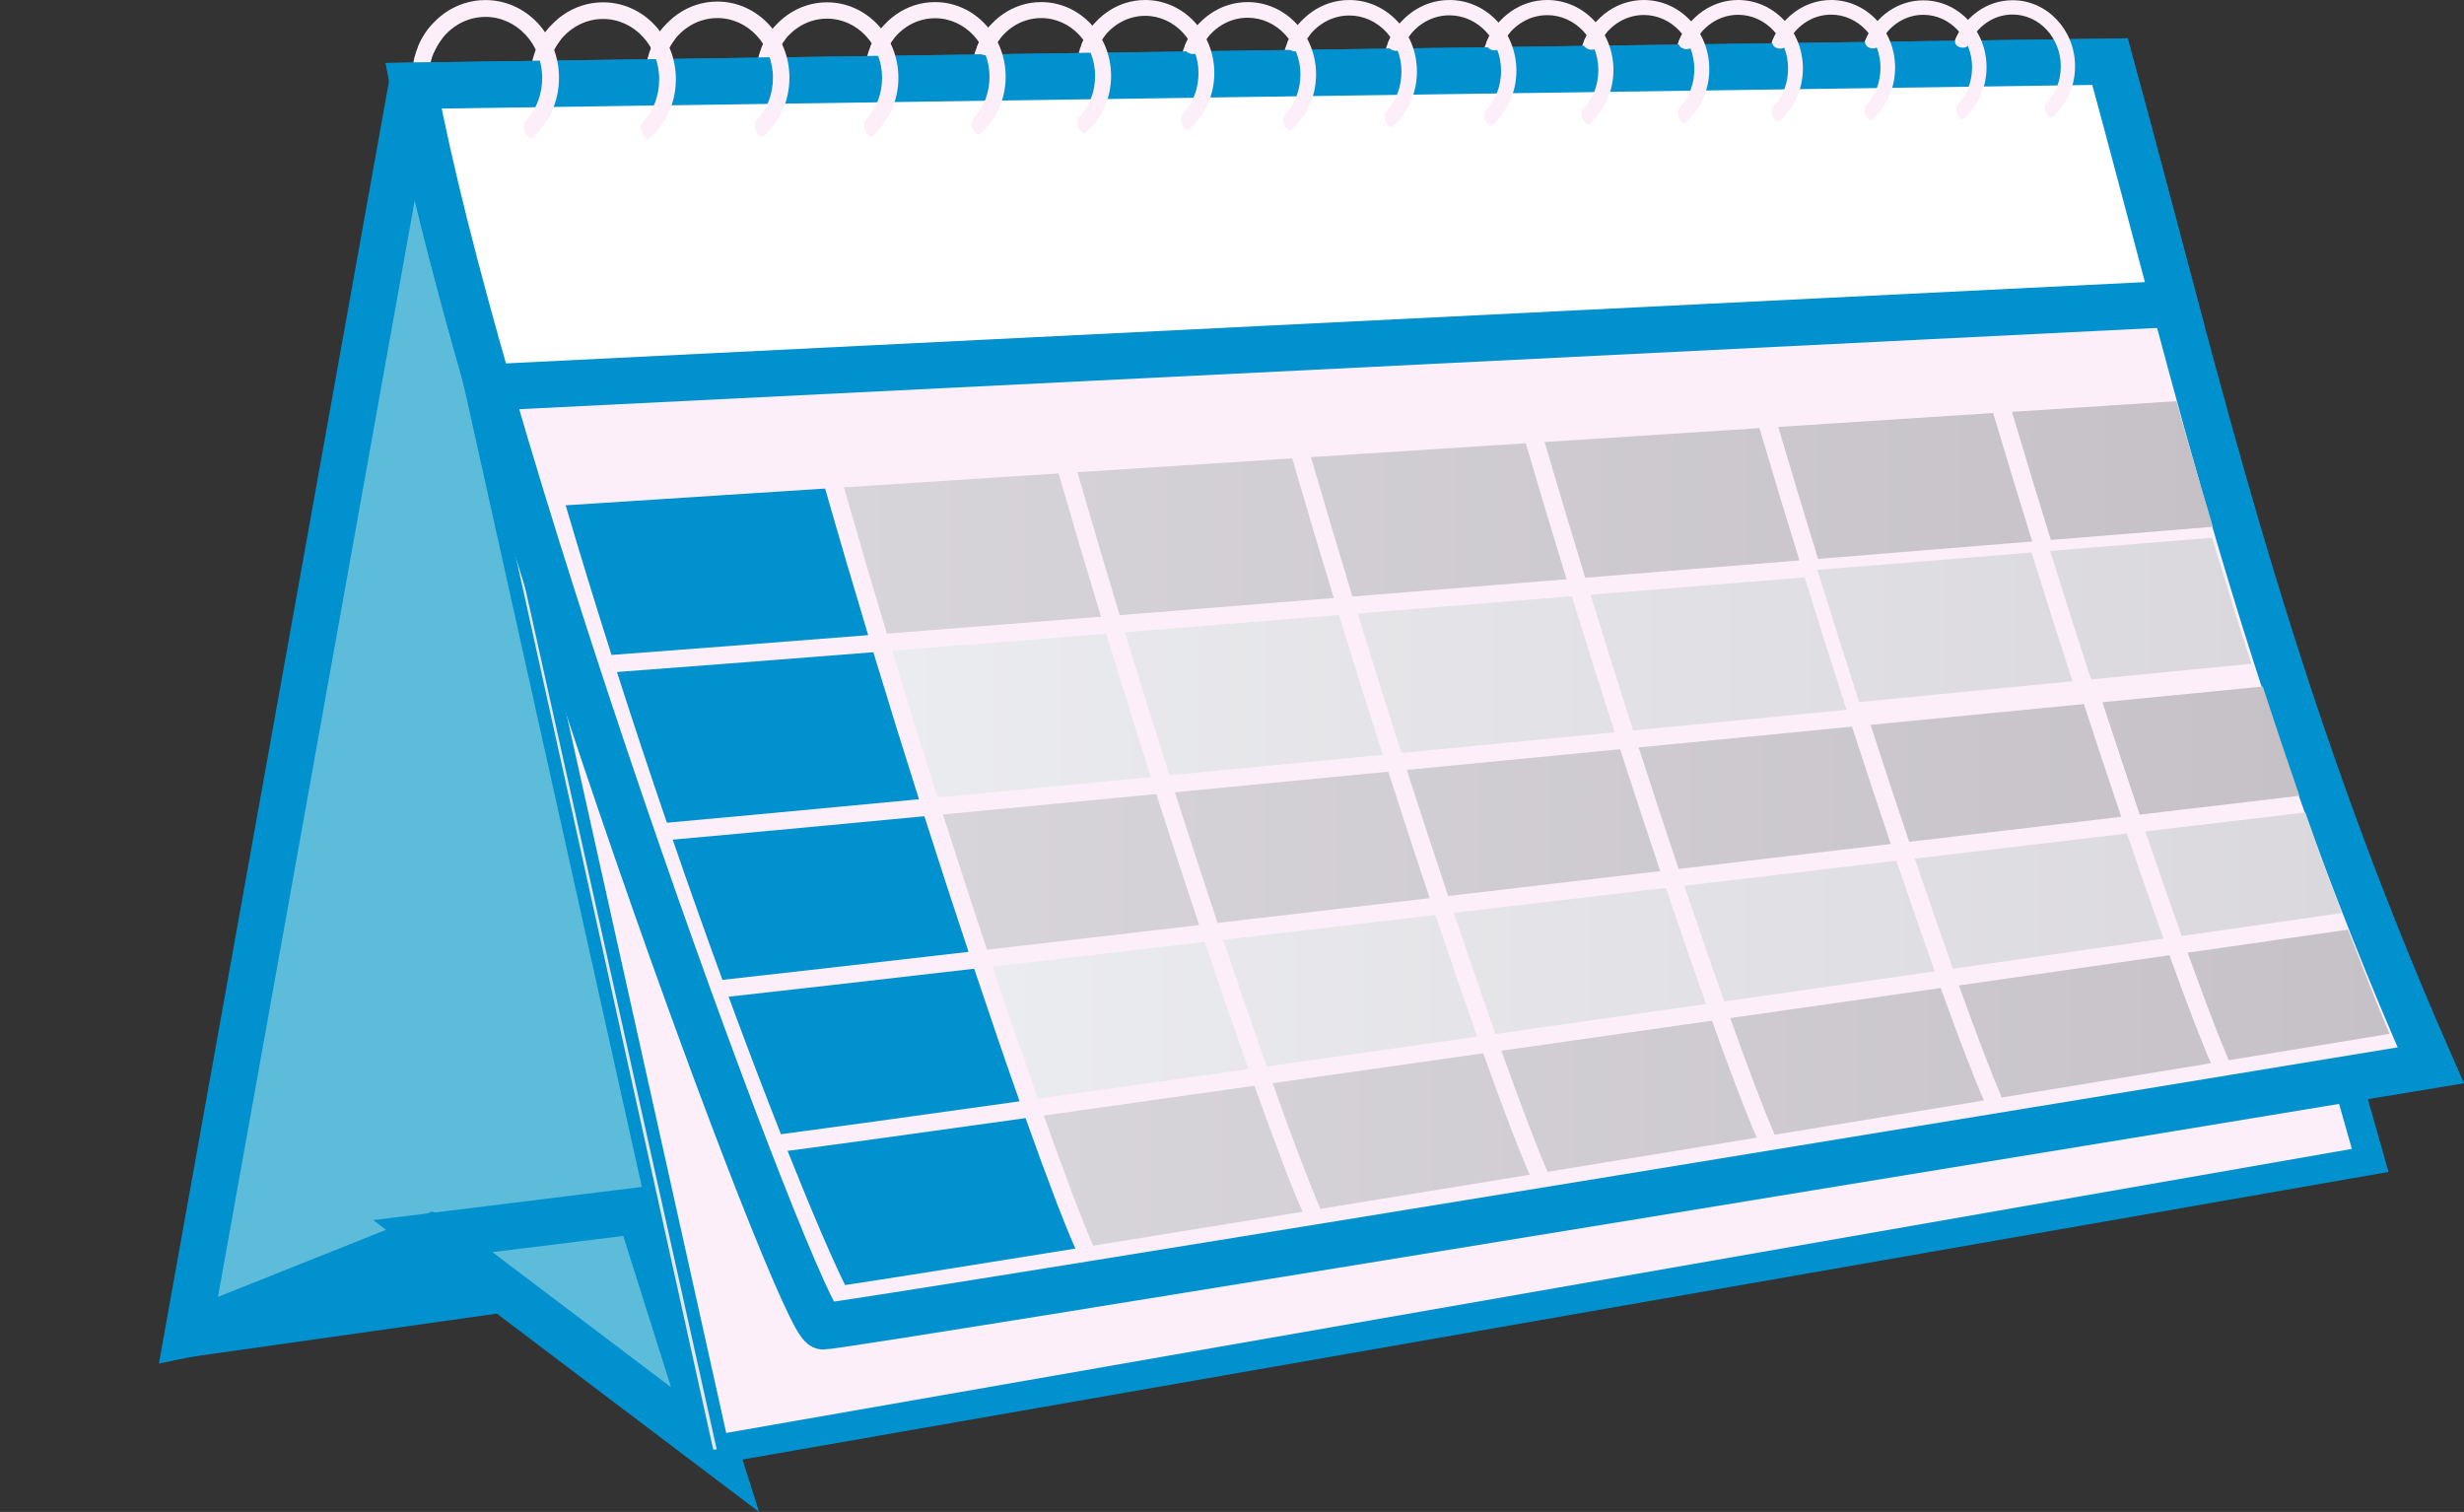 <?xml version="1.0" encoding="UTF-8"?>
<!DOCTYPE svg PUBLIC "-//W3C//DTD SVG 1.1//EN" "http://www.w3.org/Graphics/SVG/1.1/DTD/svg11.dtd">
<!-- Creator: CorelDRAW X8 -->
<svg xmlns="http://www.w3.org/2000/svg" xml:space="preserve" width="56.239mm" height="34.507mm" version="1.1" style="shape-rendering:geometricPrecision; text-rendering:geometricPrecision; image-rendering:optimizeQuality; fill-rule:evenodd; clip-rule:evenodd"
viewBox="0 0 44272940 27164590"
 xmlns:xlink="http://www.w3.org/1999/xlink">
 <rect x="0" y="0" width="44272940" height="27164590" fill="#333333" stroke="none"/>
 <defs>
  <style type="text/css">
   <![CDATA[
    .str0 {stroke:#0091CE;stroke-width:833119}
    .str1 {stroke:#0091CE;stroke-width:520828}
    .fil40 {fill:#0091CE}
    .fil39 {fill:#5EBCDB}
    .fil4 {fill:#FCEFF9}
    .fil42 {fill:white}
    .fil41 {fill:#E7E7EB;fill-rule:nonzero}
    .fil43 {fill:#0091CE;fill-rule:nonzero}
    .fil38 {fill:#FCEFF9;fill-rule:nonzero}
    .fil18 {fill:url(#id0)}
    .fil33 {fill:url(#id1)}
    .fil1 {fill:url(#id2)}
    .fil3 {fill:url(#id3)}
    .fil35 {fill:url(#id4)}
    .fil6 {fill:url(#id5)}
    .fil7 {fill:url(#id6)}
    .fil28 {fill:url(#id7)}
    .fil44 {fill:url(#id8)}
    .fil45 {fill:url(#id9)}
    .fil37 {fill:url(#id10)}
    .fil48 {fill:url(#id11)}
    .fil10 {fill:url(#id12)}
    .fil46 {fill:url(#id13)}
    .fil2 {fill:url(#id14)}
    .fil47 {fill:url(#id15)}
    .fil5 {fill:url(#id16)}
    .fil13 {fill:url(#id17)}
    .fil21 {fill:url(#id18)}
    .fil9 {fill:url(#id19)}
    .fil8 {fill:url(#id20)}
    .fil12 {fill:url(#id21)}
    .fil24 {fill:url(#id22)}
    .fil14 {fill:url(#id23)}
    .fil20 {fill:url(#id24)}
    .fil25 {fill:url(#id25)}
    .fil16 {fill:url(#id26)}
    .fil23 {fill:url(#id27)}
    .fil26 {fill:url(#id28)}
    .fil36 {fill:url(#id29)}
    .fil22 {fill:url(#id30)}
    .fil30 {fill:url(#id31)}
    .fil29 {fill:url(#id32)}
    .fil17 {fill:url(#id33)}
    .fil11 {fill:url(#id34)}
    .fil19 {fill:url(#id35)}
    .fil34 {fill:url(#id36)}
    .fil31 {fill:url(#id37)}
    .fil32 {fill:url(#id38)}
    .fil27 {fill:url(#id39)}
    .fil15 {fill:url(#id40)}
    .fil0 {fill:url(#id41)}
   ]]>
  </style>
  <linearGradient id="id0" gradientUnits="userSpaceOnUse" x1="3.23194e+07" y1="7.61435e+06" x2="3.27468e+07" y2="7.61435e+06">
   <stop offset="0" style="stop-opacity:1; stop-color:#A3805A"/>
   <stop offset="1" style="stop-opacity:1; stop-color:#68543D"/>
  </linearGradient>
  <linearGradient id="id1" gradientUnits="userSpaceOnUse" x1="3.90911e+07" y1="9.52715e+06" x2="3.90911e+07" y2="8.74417e+06">
   <stop offset="0" style="stop-opacity:1; stop-color:#91A54A"/>
   <stop offset="1" style="stop-opacity:1; stop-color:#BAC862"/>
  </linearGradient>
  <linearGradient id="id2" gradientUnits="userSpaceOnUse" x1="3.39745e+07" y1="5.36879e+06" x2="3.39745e+07" y2="3.89204e+06">
   <stop offset="0" style="stop-opacity:1; stop-color:#C1C3CA"/>
   <stop offset="1" style="stop-opacity:1; stop-color:#ABAEB5"/>
  </linearGradient>
  <linearGradient id="id3" gradientUnits="userSpaceOnUse" x1="3.39745e+07" y1="5.12829e+06" x2="3.39745e+07" y2="3.9669e+06">
   <stop offset="0" style="stop-opacity:1; stop-color:#ABAEB5"/>
   <stop offset="1" style="stop-opacity:1; stop-color:#C1C3CA"/>
  </linearGradient>
  <linearGradient id="id4" gradientUnits="userSpaceOnUse" xlink:href="#id1" x1="3.80294e+07" y1="9.8592e+06" x2="3.80294e+07" y2="9.07614e+06">
  </linearGradient>
  <linearGradient id="id5" gradientUnits="userSpaceOnUse" x1="2.06817e+07" y1="4.06397e+06" x2="2.54973e+07" y2="4.06397e+06">
   <stop offset="0" style="stop-opacity:1; stop-color:#117693"/>
   <stop offset="0.322" style="stop-opacity:1; stop-color:#B5DCF3"/>
   <stop offset="1" style="stop-opacity:1; stop-color:#8CBBDA"/>
  </linearGradient>
  <linearGradient id="id6" gradientUnits="userSpaceOnUse" xlink:href="#id5" x1="2.06817e+07" y1="5.34006e+06" x2="2.54973e+07" y2="5.34006e+06">
  </linearGradient>
  <linearGradient id="id7" gradientUnits="userSpaceOnUse" x1="3.42365e+07" y1="9.04962e+06" x2="3.42365e+07" y2="7.94616e+06">
   <stop offset="0" style="stop-opacity:1; stop-color:#61813D"/>
   <stop offset="1" style="stop-opacity:1; stop-color:#A3B351"/>
  </linearGradient>
  <linearGradient id="id8" gradientUnits="userSpaceOnUse" x1="1.69428e+07" y1="1.46991e+07" x2="4.13164e+07" y2="1.46991e+07">
   <stop offset="0" style="stop-opacity:1; stop-color:#D8D5DA"/>
   <stop offset="1" style="stop-opacity:1; stop-color:#C5C1C7"/>
  </linearGradient>
  <linearGradient id="id9" gradientUnits="userSpaceOnUse" x1="1.78348e+07" y1="1.71691e+07" x2="4.20767e+07" y2="1.71691e+07">
   <stop offset="0" style="stop-opacity:1; stop-color:#EBECEF"/>
   <stop offset="1" style="stop-opacity:1; stop-color:#DAD8DD"/>
  </linearGradient>
  <linearGradient id="id10" gradientUnits="userSpaceOnUse" xlink:href="#id1" x1="3.69479e+07" y1="1.02183e+07" x2="3.69479e+07" y2="9.43512e+06">
  </linearGradient>
  <linearGradient id="id11" gradientUnits="userSpaceOnUse" xlink:href="#id8" x1="1.87545e+07" y1="1.95599e+07" x2="4.2934e+07" y2="1.95599e+07">
  </linearGradient>
  <linearGradient id="id12" gradientUnits="userSpaceOnUse" xlink:href="#id0" x1="1.998e+07" y1="7.48587e+06" x2="2.03274e+07" y2="7.48587e+06">
  </linearGradient>
  <linearGradient id="id13" gradientUnits="userSpaceOnUse" xlink:href="#id8" x1="1.51634e+07" y1="9.29633e+06" x2="3.97614e+07" y2="9.29633e+06">
  </linearGradient>
  <linearGradient id="id14" gradientUnits="userSpaceOnUse" xlink:href="#id7" x1="3.39588e+07" y1="5.29471e+06" x2="3.39588e+07" y2="3.9669e+06">
  </linearGradient>
  <linearGradient id="id15" gradientUnits="userSpaceOnUse" xlink:href="#id9" x1="1.60283e+07" y1="1.19945e+07" x2="4.0453e+07" y2="1.19945e+07">
  </linearGradient>
  <linearGradient id="id16" gradientUnits="userSpaceOnUse" xlink:href="#id0" x1="3.71268e+07" y1="4.20283e+06" x2="3.74738e+07" y2="4.20283e+06">
  </linearGradient>
  <linearGradient id="id17" gradientUnits="userSpaceOnUse" xlink:href="#id0" x1="2.18467e+07" y1="8.15029e+06" x2="2.22737e+07" y2="8.15029e+06">
  </linearGradient>
  <linearGradient id="id18" gradientUnits="userSpaceOnUse" xlink:href="#id0" x1="3.07289e+07" y1="7.78502e+06" x2="3.10763e+07" y2="7.78502e+06">
  </linearGradient>
  <linearGradient id="id19" gradientUnits="userSpaceOnUse" x1="2.67033e+07" y1="5.1686e+06" x2="3.44087e+07" y2="5.1686e+06">
   <stop offset="0" style="stop-opacity:1; stop-color:#678FA3"/>
   <stop offset="0.678" style="stop-opacity:1; stop-color:#B5DCF3"/>
   <stop offset="1" style="stop-opacity:1; stop-color:#117693"/>
  </linearGradient>
  <linearGradient id="id20" gradientUnits="userSpaceOnUse" xlink:href="#id19" x1="2.67033e+07" y1="3.90707e+06" x2="3.44087e+07" y2="3.90707e+06">
  </linearGradient>
  <linearGradient id="id21" gradientUnits="userSpaceOnUse" xlink:href="#id1" x1="2.01489e+07" y1="6.31929e+06" x2="2.01489e+07" y2="4.06586e+06">
  </linearGradient>
  <linearGradient id="id22" gradientUnits="userSpaceOnUse" xlink:href="#id7" x1="3.19395e+07" y1="8.74472e+06" x2="3.19395e+07" y2="7.48729e+06">
  </linearGradient>
  <linearGradient id="id23" gradientUnits="userSpaceOnUse" xlink:href="#id7" x1="2.20499e+07" y1="7.57861e+06" x2="2.20499e+07" y2="3.67366e+06">
  </linearGradient>
  <linearGradient id="id24" gradientUnits="userSpaceOnUse" xlink:href="#id1" x1="3.25267e+07" y1="6.17877e+06" x2="3.25267e+07" y2="3.40553e+06">
  </linearGradient>
  <linearGradient id="id25" gradientUnits="userSpaceOnUse" xlink:href="#id1" x1="3.19411e+07" y1="8.46723e+06" x2="3.19411e+07" y2="7.57467e+06">
  </linearGradient>
  <linearGradient id="id26" gradientUnits="userSpaceOnUse" xlink:href="#id7" x1="3.03968e+07" y1="8.32757e+06" x2="3.03968e+07" y2="7.06982e+06">
  </linearGradient>
  <linearGradient id="id27" gradientUnits="userSpaceOnUse" xlink:href="#id1" x1="3.08975e+07" y1="6.61859e+06" x2="3.08975e+07" y2="4.36532e+06">
  </linearGradient>
  <linearGradient id="id28" gradientUnits="userSpaceOnUse" xlink:href="#id7" x1="3.52982e+07" y1="8.71772e+06" x2="3.52982e+07" y2="7.61435e+06">
  </linearGradient>
  <linearGradient id="id29" gradientUnits="userSpaceOnUse" xlink:href="#id7" x1="3.69463e+07" y1="1.04624e+07" x2="3.69463e+07" y2="9.35868e+06">
  </linearGradient>
  <linearGradient id="id30" gradientUnits="userSpaceOnUse" xlink:href="#id7" x1="3.08943e+07" y1="7.32e+06" x2="3.08943e+07" y2="4.14505e+06">
  </linearGradient>
  <linearGradient id="id31" gradientUnits="userSpaceOnUse" xlink:href="#id7" x1="3.31554e+07" y1="9.40875e+06" x2="3.31554e+07" y2="8.30577e+06">
  </linearGradient>
  <linearGradient id="id32" gradientUnits="userSpaceOnUse" xlink:href="#id1" x1="3.42384e+07" y1="8.80589e+06" x2="3.42384e+07" y2="8.0226e+06">
  </linearGradient>
  <linearGradient id="id33" gradientUnits="userSpaceOnUse" xlink:href="#id1" x1="3.03981e+07" y1="8.04937e+06" x2="3.03981e+07" y2="7.15697e+06">
  </linearGradient>
  <linearGradient id="id34" gradientUnits="userSpaceOnUse" xlink:href="#id7" x1="2.01451e+07" y1="7.02054e+06" x2="2.01451e+07" y2="3.84559e+06">
  </linearGradient>
  <linearGradient id="id35" gradientUnits="userSpaceOnUse" xlink:href="#id7" x1="3.25227e+07" y1="7.0418e+06" x2="3.25227e+07" y2="3.13488e+06">
  </linearGradient>
  <linearGradient id="id36" gradientUnits="userSpaceOnUse" xlink:href="#id7" x1="3.80279e+07" y1="1.01024e+07" x2="3.80279e+07" y2="8.99994e+06">
  </linearGradient>
  <linearGradient id="id37" gradientUnits="userSpaceOnUse" xlink:href="#id1" x1="3.31569e+07" y1="9.16526e+06" x2="3.31569e+07" y2="8.38205e+06">
  </linearGradient>
  <linearGradient id="id38" gradientUnits="userSpaceOnUse" xlink:href="#id7" x1="3.90899e+07" y1="9.77079e+06" x2="3.90899e+07" y2="8.66726e+06">
  </linearGradient>
  <linearGradient id="id39" gradientUnits="userSpaceOnUse" xlink:href="#id1" x1="3.53e+07" y1="8.474e+06" x2="3.53e+07" y2="7.69087e+06">
  </linearGradient>
  <linearGradient id="id40" gradientUnits="userSpaceOnUse" xlink:href="#id1" x1="2.20539e+07" y1="6.71565e+06" x2="2.20539e+07" y2="3.94447e+06">
  </linearGradient>
  <linearGradient id="id41" gradientUnits="userSpaceOnUse" xlink:href="#id3" x1="3.71795e+07" y1="4.40476e+06" x2="3.71795e+07" y2="3.24344e+06">
  </linearGradient>
 </defs>
 <g id="Слой_x0020_1">
  <g id="_2501688160512">
   <polygon class="fil0" points="35454376,5458692 31419143,4270062 31419143,4180397 36530039,5107117 36530039,5197018 "/>
   <polygon class="fil1" points="35454376,5368869 31419143,4180397 32341219,3892194 36530039,5107117 "/>
   <polygon class="fil2" points="31666331,4178193 32342085,3966666 36251440,5100819 35456265,5294634 "/>
   <polygon class="fil3" points="32358065,4026101 36156186,5128215 36267185,5100819 32358065,3966666 31681997,4178193 31779298,4206926 "/>
   <path class="fil4" d="M35073910 4202990c0,95884 -77620,174134 -173583,174134l0 0c-95805,0 -173740,-78250 -173740,-174134l0 -1243972c0,-95647 77935,-173346 173740,-173346l0 0c95963,0 173583,77699 173583,173346l0 1243972z"/>
   <path class="fil5" d="M37473763 4824897c0,95806 -77856,173505 -173504,173505l0 0c-95884,0 -173425,-77699 -173425,-173505l0 -1243814c0,-96120 77541,-174291 173425,-174291l0 0c95648,0 173504,78171 173504,174291l0 1243814z"/>
   <path class="fil4" d="M36522324 4528980c-68488,134930 -517442,188068 -851068,188068 -355353,0 -855004,-63451 -893263,-212157 -44321,-172324 234592,-1045355 893263,-1045355 658671,0 907512,958052 851068,1069444z"/>
   <path class="fil4" d="M36174922 4305723c-41329,95884 -311032,133592 -511381,133592 -213495,0 -513664,-45108 -536808,-150753 -26844,-122414 140992,-741959 536808,-741959 395580,0 545153,680083 511381,759120z"/>
   <polygon class="fil6" points="25497406,4929677 20681798,3809772 20681798,3198177 25497406,4256049 "/>
   <polygon class="fil7" points="25497406,6267013 20681798,5024931 20681798,4413100 25497406,5593779 "/>
   <polygon class="fil8" points="26703276,4913932 34408627,3498346 34408627,2900449 26703276,4241486 "/>
   <polygon class="fil9" points="26703276,6248750 34408627,4686188 34408627,4087977 26703276,5577169 "/>
   <path class="fil10" d="M20327390 8000560c0,79273 -77778,143826 -173505,143826l0 0c-95805,0 -173898,-64553 -173898,-143826l0 -1028902c0,-79667 78093,-143826 173898,-143826l0 0c95727,0 173505,64159 173505,143826l0 1028902z"/>
   <path class="fil11" d="M21871215 6545297c-135481,341026 -1021345,475484 -1678598,475484 -701811,0 -1687337,-160122 -1762517,-536021 -87224,-434942 463203,-2639091 1762517,-2639091 1299077,0 1789912,2420164 1678598,2699628z"/>
   <path class="fil12" d="M21186015 5982511c-81714,241363 -613956,336774 -1009064,336774 -421637,0 -1013551,-113596 -1059053,-380465 -52665,-308828 278441,-1872807 1059053,-1872807 780848,0 1075742,1717487 1009064,1916498z"/>
   <path class="fil13" d="M22273801 8783612c0,97616 -95490,176417 -213416,176417l0 0c-118162,0 -213731,-78801 -213731,-176417l0 -1266014c0,-97616 95569,-176653 213731,-176653l0 0c117926,0 213416,79037 213416,176653l0 1266014z"/>
   <path class="fil14" d="M24172271 6993621c-166655,418882 -1256016,585066 -2064574,585066 -862955,0 -2074729,-197751 -2167386,-659852 -107456,-534840 569557,-3245253 2167386,-3245253 1597750,0 2201315,2976180 2064574,3320039z"/>
   <path class="fil15" d="M23329233 6300628c-100135,297728 -754869,415025 -1240587,415025 -518308,0 -1246884,-139575 -1302383,-468084 -64474,-379599 342206,-2303103 1302383,-2303103 960020,0 1322773,2112201 1240587,2356162z"/>
   <path class="fil16" d="M31271617 8138639c-68882,135009 -517757,188934 -851068,188934 -355904,0 -855398,-64001 -893342,-213259 -44478,-171694 234593,-1044804 893342,-1044804 658671,0 907276,958367 851068,1069129z"/>
   <path class="fil17" d="M30923979 7915776c-40857,95569 -311111,133513 -511460,133513 -213731,0 -513978,-45029 -536887,-150360 -26214,-122728 141071,-742037 536887,-742037 395817,0 545389,680398 511460,758884z"/>
   <path class="fil18" d="M32746797 8247670c0,97537 -95648,176574 -213496,176574l0 0c-118162,0 -213731,-79037 -213731,-176574l0 -1266644c0,-97931 95569,-176575 213731,-176575l0 0c117848,0 213496,78644 213496,176575l0 1266644z"/>
   <path class="fil19" d="M34646684 6456498c-166656,419827 -1256883,585380 -2065992,585380 -863348,0 -2076304,-197278 -2169039,-659851 -107298,-535155 570266,-3247221 2169039,-3247221 1598774,0 2202654,2977754 2065992,3321692z"/>
   <path class="fil20" d="M33803015 5763269c-99898,297885 -755105,415575 -1241452,415575 -518624,0 -1247514,-140126 -1303407,-468083 -64238,-379836 342757,-2305229 1303407,-2305229 960886,0 1323954,2113697 1241452,2357737z"/>
   <path class="fil21" d="M31076071 8299863c0,79352 -77936,143589 -173583,143589l0 0c-95805,0 -173505,-64237 -173505,-143589l0 -1029690c0,-79037 77700,-143274 173505,-143274l0 0c95647,0 173583,64237 173583,143274l0 1029690z"/>
   <path class="fil22" d="M32620054 6844364c-135875,341576 -1021345,475719 -1678992,475719 -701496,0 -1686943,-160357 -1762359,-536178 -87303,-434705 463203,-2638854 1762359,-2638854 1299392,0 1790069,2419612 1678992,2699313z"/>
   <path class="fil23" d="M31934775 6281262c-81871,241678 -614193,337326 -1009143,337326 -421558,0 -1013709,-113597 -1059131,-380387 -52193,-308592 278677,-1872806 1059131,-1872806 780533,0 1075663,1717251 1009143,1915867z"/>
   <path class="fil24" d="M32814104 8556734c-68409,134694 -517678,188068 -850753,188068 -355589,0 -855319,-63372 -893263,-212393 -44478,-172009 234593,-1045040 893263,-1045040 658434,0 907276,958681 850753,1069365z"/>
   <path class="fil25" d="M32466781 8333241c-41093,96199 -310796,133907 -511460,133907 -213731,0 -513663,-44793 -536808,-151069 -26529,-121783 140992,-741407 536808,-741407 395895,0 545468,680083 511460,758569z"/>
   <path class="fil26" d="M36065970 8552168c-60301,118477 -454307,165553 -746603,165553 -311977,0 -750304,-55893 -783997,-186965 -38574,-150675 206017,-916408 783997,-916408 577586,0 796277,840519 746603,937820z"/>
   <path class="fil27" d="M35761157 8356385c-36527,84233 -273167,117533 -448718,117533 -187438,0 -450843,-39597 -471154,-132647 -23380,-107063 123910,-650405 471154,-650405 347087,0 478396,596480 448718,665519z"/>
   <path class="fil28" d="M35004241 8884377c-60223,118162 -454307,165238 -746840,165238 -311662,0 -750303,-55657 -783681,-186415 -38574,-150911 206331,-916958 783681,-916958 578216,0 796278,841149 746840,938135z"/>
   <path class="fil29" d="M34699506 8688594c-36291,84233 -272930,117296 -448717,117296 -187517,0 -450922,-39676 -470918,-132411 -23381,-107062 123909,-650719 470918,-650719 347087,0 478396,596716 448717,665834z"/>
   <path class="fil30" d="M33922910 9243745c-60223,118398 -454071,164923 -746289,164923 -312292,0 -750618,-55657 -783997,-186415 -38810,-150911 206017,-916644 783997,-916644 577272,0 795963,840756 746289,938136z"/>
   <path class="fil31" d="M33618096 9047647c-36212,84154 -272537,117611 -448639,117611 -187516,0 -450922,-39755 -471232,-132804 -23066,-106669 124224,-650405 471232,-650405 347009,0 478318,596795 448639,665598z"/>
   <path class="fil32" d="M39857163 9605553c-60458,118713 -454307,165317 -746839,165317 -311977,0 -750382,-55657 -783446,-186415 -39046,-150989 205702,-916959 783446,-916959 577822,0 796198,840992 746839,938057z"/>
   <path class="fil33" d="M39552350 9410006c-36448,83997 -273088,117061 -448954,117061 -187202,0 -450922,-39677 -470917,-132175 -23381,-107220 123909,-650641 470917,-650641 347324,0 478318,596480 448954,665755z"/>
   <path class="fil34" d="M38795434 9937761c-60380,118163 -454307,164688 -746839,164688 -312214,0 -750304,-55421 -783682,-185785 -39047,-151305 206016,-916723 783682,-916723 577665,0 796277,840519 746839,937820z"/>
   <path class="fil35" d="M38490385 9741743c-35898,84154 -272773,117532 -448324,117532 -187832,0 -451001,-39676 -471233,-132411 -23459,-107299 123594,-650720 471233,-650720 346693,0 478002,596716 448324,665599z"/>
   <path class="fil36" d="M37713788 10296814c-60144,118399 -454307,165475 -746525,165475 -311977,0 -749988,-55893 -783760,-186651 -38810,-151226 206410,-916959 783760,-916959 577902,0 796199,840756 746525,938135z"/>
   <path class="fil37" d="M37409290 10101032c-36213,84154 -272774,117296 -448639,117296 -187753,0 -451159,-39676 -471154,-132411 -23145,-107062 123830,-651034 471154,-651034 347087,0 478002,597030 448639,666149z"/>
   <path class="fil4" d="M35284571 448560c-154453,203498 -246952,461786 -246952,742904 0,500045 292533,926956 706140,1101956l0 -286864c-267735,-158390 -449269,-464305 -449269,-815092 0,-220580 71953,-423842 192083,-583018 158390,-212000 4015,-431242 -202002,-159886z"/>
   <path class="fil4" d="M25105526 476271c-165790,217746 -264508,494062 -264508,795411 0,535155 313080,992296 755972,1180128l0 -307411c-286550,-170041 -480837,-497683 -480837,-872717 0,-236325 76440,-453756 204836,-624741 170119,-226563 4881,-460841 -215463,-170670z"/>
   <path class="fil4" d="M33670919 455724c-156736,206017 -250022,467533 -250022,751799 0,505949 295996,938057 714642,1115261l0 -289699c-270884,-161223 -454937,-470602 -454937,-825562 0,-222942 72740,-428486 194130,-589709 160908,-214283 4172,-435808 -203813,-162090z"/>
   <path class="fil4" d="M32004129 455488c-158074,208063 -252541,472256 -252541,760301 0,511696 299066,948920 722672,1128486l0 -294028c-274033,-162326 -459818,-475799 -459818,-834458 0,-226091 73369,-433603 196098,-596795 162640,-217195 4487,-441239 -206411,-163506z"/>
   <path class="fil4" d="M30323799 460526c-160121,210347 -256084,477845 -256084,768882 0,517757 303160,959863 731489,1141397l0 -297178c-277103,-164057 -465486,-480836 -465486,-844219 0,-228059 74235,-438248 198696,-603565 164372,-219163 4251,-446120 -208615,-165317z"/>
   <path class="fil4" d="M28618199 465407c-161538,213259 -258288,483828 -258288,778014 0,523425 305994,970962 739518,1154149l0 -300247c-280566,-166104 -470917,-486583 -470917,-853902 0,-230578 75101,-442893 200663,-610099 166341,-222076 4487,-451316 -210976,-167915z"/>
   <path class="fil4" d="M26873080 470839c-163585,215542 -261515,488630 -261515,786830 0,529173 309694,981827 747469,1166746l0 -303712c-283086,-167757 -475720,-491700 -475720,-863034 0,-233726 76125,-448560 203183,-617577 168072,-224359 4566,-456590 -213417,-169253z"/>
   <path class="fil38" d="M23294989 481466c-167207,220030 -267420,499652 -267420,803992 0,541060 316543,1003396 764316,1192881l0 -310245c-289699,-171772 -486584,-502879 -486584,-882636 0,-238686 77936,-458400 207749,-630802 171851,-229791 4487,-466903 -218061,-173190z"/>
   <path class="fil38" d="M21458631 523662c-168781,222627 -270176,504925 -270176,812572 0,547043 320086,1014575 772818,1206028l0 -313630c-292768,-173741 -491700,-508311 -491700,-892398 0,-240890 78408,-463202 209638,-637572 173977,-231759 4802,-471469 -220580,-175000z"/>
   <path class="fil38" d="M19606843 491936c-170985,224910 -273088,510673 -273088,821390 0,552553 323392,1024887 780927,1218702l0 -316464c-295761,-175866 -497054,-514294 -497054,-902238 0,-243961 79352,-468319 211842,-644658 175945,-234671 5117,-476585 -222627,-176732z"/>
   <path class="fil38" d="M17728526 533974c-172245,227665 -275843,516498 -275843,830522 0,558772 327013,1035987 789507,1231770l0 -320243c-299381,-177519 -502485,-519411 -502485,-911527 0,-246638 80297,-473516 214046,-651901 177834,-236875 5196,-481781 -225225,-178621z"/>
   <path class="fil38" d="M15810927 539012c-174528,230106 -278756,522088 -278756,839418 0,564518 330161,1046850 797458,1244601l0 -323628c-302294,-179251 -507681,-524527 -507681,-920973 0,-248921 81084,-478554 216565,-658435 179487,-240024 4960,-486819 -227586,-180983z"/>
   <path class="fil38" d="M13859555 549089c-176496,231995 -281905,526574 -281905,847289 0,570580 333862,1057951 805803,1258063l0 -327013c-305364,-181297 -512641,-530038 -512641,-931050 0,-251124 81793,-482883 218770,-665204 181377,-242072 4881,-491464 -230027,-182085z"/>
   <path class="fil38" d="M11878505 540823c-178070,234514 -284739,532242 -284739,856185 0,576799 337483,1069051 814069,1270580l0 -330240c-308671,-182873 -518151,-535943 -518151,-940340 0,-254037 82973,-488079 220974,-671817 183423,-244669 5038,-496896 -232153,-184368z"/>
   <path class="fil38" d="M9814403 559323c-180038,236876 -287651,537989 -287651,865081 0,582152 340868,1079914 822649,1283726l0 -333626c-311662,-184918 -523347,-541137 -523347,-950100 0,-256872 83525,-492882 223100,-678981 185312,-246559 5195,-501777 -234751,-186100z"/>
   <path class="fil4" d="M7691574 524528c-181770,238843 -290721,542554 -290721,873582 0,588214 344174,1090778 830993,1296795l0 -337011c-315047,-186966 -528778,-546570 -528778,-959784 0,-259469 84390,-498234 225540,-685751 186729,-249235 4802,-506893 -237034,-187831z"/>
   <polygon class="fil39 str0" points="36529409,17137557 3373886,23966176 7394791,1559098 7454226,1556500 "/>
   <polygon class="fil40 str0" points="10192192,23001197 3373886,23966176 3373886,23966176 7775886,22209328 "/>
   <polygon class="fil39 str0" points="12848208,26044448 7775886,22209328 11491191,21749825 "/>
   <polygon class="fil38 str1" points="42587572,20848847 12848208,26044448 7405182,1554217 7431397,1540834 41814360,18126704 "/>
   <polygon class="fil41" points="7431397,1540834 7394791,1559098 7390697,1581376 7355036,1781095 7407780,1594444 12813649,26038465 12848208,26044448 12877729,26039252 "/>
   <path class="fil4 str0" d="M43676382 19141594c-566329,95490 -28488150,4688156 -28884202,4688156 -396053,0 -6024627,-15205945 -7360783,-22288916 493353,-7164 30257357,-435807 30479906,-435807 1610818,5891114 2795826,11283757 5765079,18036567z"/>
   <path class="fil42 str0" d="M8781723 6961660c-583963,-2025449 -1064879,-3908489 -1350326,-5420826 493353,-7164 30257357,-435807 30479906,-435807 402744,1472581 778879,2914146 1162730,4354058l-30292310 1502575z"/>
   <path class="fil43" d="M15184139 23088028c644658,-95963 2145343,-334177 4138280,-655601 -182636,-403767 -497604,-1228070 -895310,-2343881 -1999392,279858 -3531882,492015 -4276123,588450 447930,1123605 809502,1958614 1033153,2411032z"/>
   <path class="fil43" d="M14826030 8777629l-4662414 300798c269309,913574 545546,1813135 823751,2688450 1059211,-77857 2667589,-202632 4611875,-355589 -262539,-871300 -522559,-1754644 -773212,-2633659z"/>
   <path class="fil43" d="M16609015 14665043c-1946412,184368 -3536527,333389 -4522053,421008 305994,889248 606557,1733231 893893,2518881 1037483,-114699 2573988,-289935 4421839,-503115 -254903,-766599 -521457,-1584525 -793679,-2436774z"/>
   <path class="fil43" d="M17503931 17404898c-1868241,215778 -3411751,391880 -4412471,502564 337405,915621 654814,1746615 940655,2470704 829340,-109346 2345928,-318748 4288168,-591127 -247425,-701653 -523111,-1504858 -816352,-2382141z"/>
   <path class="fil43" d="M15692371 11718148c-1970108,154925 -3589192,280173 -4607073,355274 299539,935537 601125,1842184 897278,2708366 1028588,-92420 2608704,-240024 4529374,-422031 -271120,-854531 -546649,-1740631 -819579,-2641609z"/>
   <path class="fil44" d="M33609831 13023208c239473,738023 472334,1442352 694016,2101338 1343714,-158075 2627755,-309301 3811268,-449427 -214361,-634187 -440137,-1313090 -672132,-2025764 -1134469,110684 -2432995,237427 -3833152,373853zm-4166463 405499c247345,765733 488866,1498088 718578,2183603 1295928,-152643 2577057,-303396 3811425,-448639 -222627,-660403 -456354,-1367330 -696930,-2108187 -1219725,118635 -2510852,244512 -3833073,373223zm11214324 -1093926c-710313,69669 -1696626,166419 -2881320,281747 231129,709761 455803,1386696 669535,2020017 1052833,-124460 2019466,-238607 2870455,-338978 -232546,-671345 -453205,-1330016 -658670,-1962786zm-23714973 2298065c271041,849887 537123,1665609 791239,2430712 1169736,-135245 2455667,-284503 3812212,-442656 -246637,-739440 -505319,-1529735 -769669,-2354509 -1363315,130758 -2658299,254824 -3833782,366453zm4167486 -398415c263169,821941 520828,1609638 766993,2347660 1227440,-143196 2508805,-292217 3811425,-444860 -238293,-713225 -488866,-1476124 -745187,-2272638 -1304824,126114 -2595084,250495 -3833231,369838zm4166857 -401799c255139,793680 504926,1553981 742903,2265710 1262629,-147841 2542971,-298279 3811425,-447222 -230814,-687011 -472806,-1421884 -721412,-2190058 -1264597,122335 -2554070,247661 -3832916,371570z"/>
   <path class="fil45" d="M34405478 15426210c246008,726136 476664,1391891 685594,1978688 1319388,-188304 2592487,-370782 3782376,-540823 -199797,-559952 -420693,-1194376 -656466,-1888236 -1129037,133592 -2420164,285999 -3811504,450371zm-4141901 488000c257658,762899 499415,1462663 717397,2078036 1278610,-182714 2549190,-364170 3782770,-540508 -209244,-587663 -441239,-1255780 -688428,-1986639 -1213585,143275 -2497547,294422 -3811739,449111zm11157329 -1317341c-711257,84784 -1694737,200585 -2873447,340475 234041,688979 453834,1321120 652766,1879655 1035436,-148470 2002305,-286864 2876202,-412427 -226956,-603564 -445805,-1209570 -655521,-1807703zm-23586262 2769770c291903,872717 566487,1673324 813203,2374505 1142577,-160673 2420635,-341026 3784659,-533738 -238293,-673235 -502800,-1442353 -784941,-2283344 -1354892,157838 -2642555,307647 -3812921,442577zm4143555 -481466c280803,836740 544208,1603418 782028,2276101 1208862,-171300 2481489,-351968 3783400,-537123 -228531,-644815 -482254,-1380476 -753374,-2185019 -1297188,152642 -2580048,302451 -3812054,446041zm4143082 -484301c268916,799427 521694,1532884 749438,2176439 1246648,-177283 2516992,-357951 3783321,-538540 -218927,-615924 -461786,-1318285 -720704,-2085672 -1258063,147526 -2540294,297886 -3812055,447773z"/>
   <path class="fil46" d="M31951385 7670319c235459,798246 475484,1592476 715508,2371041 1360166,-110133 2657276,-216093 3847638,-312528 -234514,-756522 -469658,-1529104 -701496,-2308299l-3861650 249786zm-4198424 271357c239710,819421 485402,1635930 730780,2438191 1310256,-105882 2603508,-210347 3847795,-311741 -240576,-779352 -481545,-1575551 -717791,-2376158l-3860784 249708zm11351931 -734008l-2954453 191531c230893,776518 465486,1547368 699213,2302238 1075033,-87855 2056859,-167522 2911942,-237112 -290328,-967814 -514057,-1752912 -656702,-2256657zm-23941536 1548312c250652,877047 509806,1758581 771952,2628778 1182332,-93286 2479993,-196019 3847165,-305443 -257580,-849572 -513192,-1712055 -761167,-2573436l-3857950 250101zm4195905 -271986c247110,859571 501856,1720873 759042,2568241 1239799,-98482 2533130,-202317 3847165,-308199 -252070,-826506 -502879,-1667340 -747548,-2509198l-3858659 249156zm4195984 -271198c243803,839968 494298,1679306 745738,2504396 1275775,-102733 2568319,-206568 3847479,-310245 -246873,-803598 -492645,-1621839 -733220,-2443544l-3859997 249393z"/>
   <path class="fil47" d="M32654298 10238875c252620,815092 504611,1610818 750854,2374268 1351664,-131624 2643106,-257186 3832916,-373380 -240890,-742274 -487449,-1518005 -735739,-2313653 -1131635,91870 -2436459,198066 -3848031,312765zm-4076562 446041c257737,836190 515710,1654194 767701,2439529 1303722,-126113 2591621,-251439 3833152,-372357 -246637,-764001 -499730,-1562010 -752901,-2378755 -1222323,99032 -2518645,204363 -3847952,311583zm11168114 -1023706c-682051,55892 -1682377,137528 -2908164,237505 247110,793916 493354,1567678 733772,2308299 1057085,-102733 2027968,-197593 2881634,-281118 -262854,-814305 -500045,-1579408 -707242,-2264686zm-23717728 2030330c272379,898695 547042,1783141 818004,2636492 1174933,-111864 2467712,-235144 3832995,-366138 -265058,-832017 -535076,-1696389 -803362,-2576585 -1365755,109267 -2664912,212945 -3847637,306231zm4183388 -332760c267814,877912 536651,1740317 801237,2570602 1233738,-118241 2522581,-242308 3833152,-369130 -258918,-809030 -523189,-1651202 -786830,-2510300 -1308052,105330 -2603036,209480 -3847559,308828zm4183074 -336224c262618,857917 526338,1697571 784941,2505499 1269714,-122413 2556826,-246873 3832837,-371334 -253092,-786437 -511774,-1606173 -769984,-2444646 -1268061,102733 -2562572,207512 -3847794,310481z"/>
   <path class="fil48" d="M35197741 17704516c329925,919320 597030,1617352 769433,2014349 1381972,-226799 2658456,-436358 3758680,-617026 -164608,-372987 -423211,-1045670 -745107,-1939248 -1148718,164608 -2427328,347638 -3783006,541925zm-4109941 587348c344726,962696 623010,1690957 799663,2095197 1297109,-212629 2564540,-419905 3759546,-615924 -168938,-379049 -438641,-1081961 -776360,-2020096 -1215710,174134 -2489203,356219 -3782849,540823zm11101358 -1589327c-793995,114147 -1771491,254273 -2881949,413214 315362,875708 570501,1544061 739439,1933344 1255151,-206332 2256028,-371098 2887381,-474382 -255454,-613011 -504532,-1240822 -744871,-1872176zm-23434564 3339484c388495,1092746 699370,1911223 888068,2337898 -83839,14328 -159256,26530 -227350,37393 1185244,-190587 2539742,-410694 3989888,-646074 -178936,-396525 -482883,-1190441 -865946,-2263506 -1363473,193736 -2643421,374404 -3784660,534289zm4112066 -580578c374168,1050551 674651,1839664 859019,2257523 1206657,-195783 2474167,-402744 3760964,-612697 -175866,-390227 -468005,-1153598 -836190,-2182264 -1297188,184998 -2570838,366295 -3783793,537438zm4110491 -583569c360156,1006544 649303,1765114 829656,2175887 1251214,-203812 2517228,-410773 3760177,-614192 -171851,-384795 -453520,-1117701 -806275,-2100865 -1256646,179251 -2528958,360548 -3783558,539170z"/>
   <path class="fil4" d="M36161303 3936c-454701,0 -845951,285448 -1023155,695828 -64474,149887 186021,215227 239080,94781 139024,-315362 438090,-533738 784075,-533738 477766,0 866734,417859 866734,930657 0,250573 -88169,482017 -243410,645051 -109896,114699 33615,321109 92657,269703 248841,-217746 407309,-546333 407309,-914754 0,-655837 -502878,-1187528 -1123290,-1187528z"/>
   <path class="fil4" d="M36852250 2028834c-11966,-14485 -26845,-39125 -31961,-69590 -5196,-29679 1102,-53374 17633,-71716 170434,-177992 264272,-425180 264272,-696064 0,-554206 -422031,-1005128 -940891,-1005128 -362832,0 -697008,226878 -851934,578137 -7400,16926 -34244,18343 -42195,18343 -29442,0 -54004,-13462 -61955,-25664 -2047,-2912 -6612,-10076 1417,-28025 170356,-395265 545074,-650956 954667,-650956 578452,0 1049370,499494 1049370,1113293 0,322289 -130364,625607 -358423,837370z"/>
   <path class="fil4" d="M34557334 5983c-459739,0 -855556,289069 -1034885,704093 -65025,151541 188461,217668 242071,96120 140677,-319062 443207,-540272 792814,-540272 483828,0 877046,422425 877046,941599 0,253723 -89035,488315 -246007,652688 -110999,116115 33614,325281 93601,273088 251990,-220344 412112,-552868 412112,-925776 0,-663630 -508547,-1201540 -1136752,-1201540z"/>
   <path class="fil4" d="M35256546 2056545c-12280,-14564 -27395,-40306 -33063,-71323 -5196,-30859 787,-55420 18500,-73605 172087,-180747 266869,-430455 266869,-704094 0,-560267 -426991,-1015755 -951518,-1015755 -366138,0 -704094,229161 -860751,584435 -7715,17713 -35110,18893 -43061,18893 -30545,0 -55657,-13697 -64238,-26293 -2047,-3385 -6534,-10312 1732,-29363 172402,-400383 551923,-659301 966318,-659301 585852,0 1062752,506028 1062752,1127384 0,326383 -132096,634109 -363540,849022z"/>
   <path class="fil4" d="M32901486 0c-465485,0 -865868,291903 -1046851,712359 -66284,153194 190036,220266 244591,96986 142094,-322526 448324,-546491 802260,-546491 489103,0 886966,427463 886966,952935 0,256242 -90216,493354 -249157,659773 -112100,117690 34559,329138 95097,276315 254588,-222863 416678,-559322 416678,-936088 0,-671896 -514609,-1215789 -1149584,-1215789z"/>
   <path class="fil4" d="M33608414 2075123c-12360,-14249 -28262,-39991 -34008,-72503 -5669,-31410 865,-56838 18814,-75652 173898,-182085 269467,-434706 269467,-711179 0,-566565 -431556,-1026855 -961201,-1026855 -370231,0 -711729,231444 -870512,590103 -7951,18657 -35898,19996 -44479,19996 -30780,0 -56522,-14013 -65339,-27081 -1732,-3149 -6928,-10864 1417,-30465 174685,-405342 558772,-667094 978913,-667094 593095,0 1075663,512089 1075663,1141396 0,330792 -133906,642375 -368735,859334z"/>
   <path class="fil4" d="M31231075 0c-470366,0 -875944,295052 -1058817,720310 -67071,154926 192319,223178 247346,98167 144220,-326541 453520,-552789 811471,-552789 494849,0 897278,432344 897278,963720 0,259469 -91082,499179 -252069,667881 -113518,118950 35110,332839 96199,279386 257658,-225776 421873,-566172 421873,-947267 0,-678902 -520591,-1229408 -1163281,-1229408z"/>
   <path class="fil4" d="M31946190 2100157c-12753,-14485 -29128,-40778 -35111,-74157 -5668,-31961 630,-58176 18894,-77384 175787,-184368 272852,-439507 272852,-719208 0,-572154 -436123,-1037955 -971750,-1037955 -374168,0 -719523,233963 -879329,597110 -8345,19050 -37394,20546 -45974,20546 -31332,0 -57861,-14013 -66757,-28025 -2283,-3385 -7715,-11179 1102,-31095 176890,-410695 566251,-675596 990958,-675596 600731,0 1089046,518387 1089046,1155015 0,335358 -135796,651035 -373931,870749z"/>
   <path class="fil4" d="M29536024 0c-475956,0 -885864,298515 -1071097,728812 -67623,156500 194995,225225 250337,99112 145558,-330005 458558,-558851 820760,-558851 500281,0 907906,436910 907906,974348 0,262303 -92735,505161 -255219,675281 -114934,120130 35111,336774 97144,282849 260256,-228295 426675,-572233 426675,-958130 0,-686932 -526653,-1243421 -1176506,-1243421z"/>
   <path class="fil4" d="M30259562 2125584c-13462,-15115 -30308,-41644 -36528,-75888 -5746,-33064 552,-59987 19366,-79589 177834,-186099 275450,-444073 275450,-726686 0,-578217 -440452,-1048819 -981826,-1048819 -378419,0 -726844,237190 -888698,603328 -8580,19366 -38259,21098 -47076,21098 -28261,0 -57624,-12202 -68173,-28576 -2362,-3070 -8030,-11966 787,-32512 179330,-415261 572784,-683547 1003160,-683547 607894,0 1102271,524370 1102271,1169028 0,339923 -137843,659615 -378733,882163z"/>
   <path class="fil4" d="M27800824 0c-481151,0 -895546,302137 -1083063,736842 -67937,158704 196964,228059 253408,100135 147053,-333547 463517,-565070 829655,-565070 506028,0 918140,442105 918140,985762 0,265452 -93601,510358 -257974,682996 -116194,121311 35662,339924 98167,285369 263406,-230893 431242,-578767 431242,-968365 0,-694567 -532243,-1257669 -1189575,-1257669z"/>
   <path class="fil4" d="M28532313 2150382c-13462,-14800 -30781,-42195 -37708,-77306 -5983,-34008 551,-61088 19995,-81635 179881,-187753 278284,-448324 278284,-733772 0,-584750 -444939,-1060154 -992060,-1060154 -381882,0 -734008,239394 -897593,609862 -8817,19681 -37078,21649 -48493,21649 -29048,0 -59042,-12596 -69905,-28498 -2283,-4015 -7951,-12595 1180,-34244 181219,-420456 579555,-691891 1014811,-691891 615295,0 1115576,530353 1115576,1183276 0,343309 -139733,667567 -384087,892713z"/>
   <path class="fil4" d="M26043661 0c-486583,0 -905544,305286 -1095029,745186 -69118,160358 199168,230264 256242,101238 148391,-337562 468634,-571368 838787,-571368 511696,0 927822,447222 927822,996626 0,267656 -94230,516026 -260571,690711 -117296,122649 35976,343859 99584,288281 266239,-233254 436044,-584829 436044,-978992 0,-702361 -538541,-1271682 -1202879,-1271682z"/>
   <path class="fil4" d="M26783101 2175573c-13462,-14879 -31647,-42825 -38496,-78801 -6534,-34796 0,-62821 19996,-83367 181534,-190115 281118,-453520 281118,-741723 0,-590497 -449505,-1070782 -1002058,-1070782 -386134,0 -742353,241677 -906961,615530 -9132,20311 -38023,22594 -49674,22594 -29442,0 -60301,-12911 -71322,-29364 -2598,-4093 -8581,-13147 1102,-35110 183502,-425573 586482,-700157 1026855,-700157 622458,0 1128722,536572 1128722,1197289 0,348189 -141228,675596 -389282,903891z"/>
   <path class="fil4" d="M24243673 0c-492330,0 -915857,309064 -1107625,753137 -69669,162090 201451,233176 258918,102733 150596,-341025 474303,-577901 848707,-577901 517127,0 938056,452103 938056,1007489 0,271042 -95254,521930 -263405,698032 -118714,124460 36291,347875 100214,291903 269388,-235695 440845,-591599 440845,-989935 0,-710076 -544208,-1285458 -1215710,-1285458z"/>
   <path class="fil4" d="M24990827 2200607c-13619,-15115 -32276,-43298 -39361,-80140 -6928,-35425 0,-63922 20547,-85335 182872,-192083 283715,-458637 283715,-749674 0,-596479 -453835,-1081409 -1012055,-1081409 -389912,0 -749753,243960 -916172,621513 -9683,21176 -39046,23696 -51327,23696 -29914,0 -61088,-13068 -72818,-30466 -2519,-4015 -8817,-13225 866,-36212 185863,-430769 593331,-708187 1039451,-708187 629543,0 1141554,543421 1141554,1211065 0,352677 -143275,684335 -394400,915149z"/>
   <path class="fil4" d="M22417942 37393c-497447,0 -925697,311584 -1119433,761089 -70535,163821 203419,235537 261752,103598 152171,-344725 479263,-583884 857681,-583884 522560,0 948133,456905 948133,1018038 0,274269 -96435,527913 -266239,705983 -120524,125877 36448,351732 101237,294816 272537,-238214 445884,-597582 445884,-1000799 0,-717240 -550270,-1298841 -1229015,-1298841z"/>
   <path class="fil4" d="M23173126 2262876c-13933,-15115 -33142,-44242 -40542,-82186 -7163,-35976 -236,-65418 20862,-86752 184604,-194681 287101,-462888 287101,-757704 0,-602541 -459188,-1092588 -1022605,-1092588 -393769,0 -757231,246952 -925618,628441 -9604,22042 -39912,24247 -52429,24247 -30544,0 -62348,-13068 -74078,-31017 -2755,-4330 -9210,-14013 1023,-37393 187517,-435257 599944,-716925 1051102,-716925 636471,0 1155016,549954 1155016,1225235 0,356692 -145243,692915 -399832,926642z"/>
   <path class="fil4" d="M20576231 0c-502800,0 -935695,315598 -1131399,769354 -71401,165868 205781,238372 264744,105095 153587,-348504 484143,-590261 866655,-590261 528228,0 958367,461786 958367,1029138 0,277418 -97222,533108 -269231,713225 -121311,126980 37315,355668 102576,298280 275371,-240340 450843,-604510 450843,-1011505 0,-725742 -556410,-1313326 -1242555,-1313326z"/>
   <path class="fil4" d="M21339839 2250674c-14485,-14957 -34245,-44872 -41645,-82580 -7321,-37314 -551,-67937 20862,-90216 186966,-195389 289698,-467375 289698,-764552 0,-608445 -463281,-1103609 -1032523,-1103609 -397706,0 -764867,248920 -934829,634738 -9761,22515 -40935,24798 -53688,24798 -30938,0 -63687,-13619 -75495,-31961 -2913,-4251 -9604,-14249 708,-38259 189879,-440295 607186,-724640 1063304,-724640 644028,0 1168162,555701 1168162,1238933 0,361415 -147132,701023 -404554,937348z"/>
   <path class="fil4" d="M18708305 37393c-508074,0 -945377,318511 -1143285,777384 -72189,167521 207984,240576 267184,105882 155398,-352519 489732,-596480 876101,-596480 534211,0 968759,466273 968759,1040317 0,280173 -98403,539091 -272380,720546 -122256,128711 37944,359368 103835,301428 278205,-243409 455567,-610492 455567,-1021974 0,-732985 -562157,-1327103 -1255781,-1327103z"/>
   <path class="fil4" d="M19480021 2312550c-14563,-14800 -34716,-44872 -42982,-83918 -7557,-38259 -236,-69118 21727,-92263 188541,-197672 292533,-471705 292533,-771873 0,-614507 -467926,-1114552 -1042994,-1114552 -401720,0 -772267,251439 -943881,641036 -10234,23145 -41802,25349 -54949,25349 -32118,0 -64788,-13619 -76911,-32512 -3228,-4488 -9841,-14564 708,-39362 191847,-445805 613720,-733456 1075033,-733456 651429,0 1181388,562235 1181388,1253497 0,365193 -148864,709131 -409672,948054z"/>
   <path class="fil4" d="M16800940 37393c-513664,0 -955769,322211 -1155409,785650 -73055,168938 209953,242859 269860,107062 157130,-356219 494849,-603092 885549,-603092 539642,0 978756,471783 978756,1051417 0,282849 -99269,544208 -274742,728340 -124145,129577 37945,362674 104623,304498 281275,-246008 460132,-616712 460132,-1032838 0,-740621 -568376,-1341037 -1268769,-1341037z"/>
   <path class="fil4" d="M17580685 2337662c-14957,-14878 -35740,-45344 -43927,-85886 -7714,-38574 -866,-70535 21570,-93601 190509,-199797 295367,-476664 295367,-779745 0,-620727 -472177,-1125652 -1052755,-1125652 -405736,0 -780061,254037 -953407,647098 -10313,23932 -42747,26529 -56051,26529 -32748,0 -65969,-14012 -78565,-33457 -2991,-4251 -10391,-15429 709,-40856 193814,-449663 620805,-741093 1087314,-741093 658749,0 1194613,568769 1194613,1267431 0,370152 -150675,718106 -414868,959232z"/>
   <path class="fil4" d="M14859645 41329c-518466,0 -965452,325596 -1167218,793995 -73605,170906 212394,246007 273010,108164 158389,-359604 499808,-609075 894208,-609075 545310,0 989305,476349 989305,1061965 0,286235 -100529,550900 -278048,736370 -124933,130679 38416,366768 106196,307962 283637,-248605 465014,-623954 465014,-1044332 0,-748256 -574202,-1355049 -1282467,-1355049z"/>
   <path class="fil4" d="M15647656 2367262c-15114,-15351 -36369,-45895 -45423,-87224 -8029,-39991 -393,-72268 22673,-95884 192397,-202081 298200,-481231 298200,-787776 0,-626158 -477137,-1136437 -1063461,-1136437 -409593,0 -787146,256636 -962224,653554 -10943,24561 -44006,27474 -57468,27474 -33614,0 -67229,-14564 -79824,-34008 -3385,-4881 -11021,-15981 393,-42195 196098,-455016 627497,-749201 1099123,-749201 666385,0 1207995,574752 1207995,1280813 0,374798 -152879,726687 -419984,970884z"/>
   <path class="fil4" d="M12889065 27946c-524055,0 -975449,329060 -1179498,802261 -74314,172638 214676,247975 275607,109266 160279,-363540 505319,-615294 903891,-615294 551136,0 999381,481388 999381,1072829 0,289148 -101473,556253 -280724,743691 -126664,132411 38889,370783 107063,311111 286785,-251203 469736,-630173 469736,-1054802 0,-756365 -580184,-1369062 -1295456,-1369062z"/>
   <path class="fil4" d="M13685106 2378755c-15351,-15114 -37393,-46524 -46289,-88798 -8344,-40542 -944,-73291 22673,-97852 194129,-203498 301113,-486033 301113,-795097 0,-632535 -481703,-1147379 -1073538,-1147379 -413450,0 -794703,258918 -971671,659615 -11257,25427 -45029,28576 -58648,28576 -34244,0 -68410,-15193 -81714,-35110 -2991,-4881 -10627,-16610 945,-42825 198380,-460605 634188,-757782 1111088,-757782 673392,0 1221300,581129 1221300,1294905 0,378655 -154926,735189 -425259,981747z"/>
   <path class="fil4" d="M10835512 41329c-529645,0 -985447,332209 -1191700,810526 -75023,174685 217195,250574 278677,110448 161617,-367319 510200,-621907 913023,-621907 556489,0 1009143,486347 1009143,1084008 0,291981 -102182,561920 -283244,751405 -127687,133907 39047,374168 108008,314181 289541,-253643 474775,-636392 474775,-1065586 0,-763765 -586246,-1383075 -1308682,-1383075z"/>
   <path class="fil4" d="M11639425 2417329c-15351,-15193 -37944,-46839 -47076,-89901 -8738,-41408 -1102,-75416 22751,-100213 195862,-205544 304026,-490598 304026,-802811 0,-638439 -486111,-1158165 -1083614,-1158165 -417544,0 -802654,261359 -980960,666149 -11179,25979 -45817,28183 -60144,28183 -34717,0 -69197,-14564 -82895,-35110 -3385,-4802 -11100,-17083 709,-44242 200270,-464856 641115,-765654 1123290,-765654 680477,0 1234289,587584 1234289,1308839 0,382984 -156422,743690 -430376,992925z"/>
   <path class="fil4" d="M8722760 787c-534683,0 -995446,335673 -1203509,819107 -76124,176102 218770,252856 281197,111314 163664,-370704 515395,-628127 922312,-628127 562156,0 1019376,491464 1019376,1095029 0,294816 -103284,567353 -286156,758884 -128947,135324 39440,378419 109031,317331 292847,-256557 479262,-642690 479262,-1076215 0,-771716 -591678,-1397323 -1321513,-1397323z"/>
   <path class="fil4" d="M9534939 2405915c-15666,-14879 -38968,-47706 -48257,-91397 -9053,-42195 -1260,-76754 23144,-102182 197594,-207748 306939,-495400 306939,-810290 0,-644658 -490913,-1169185 -1094005,-1169185 -421323,0 -810290,263956 -990171,672447 -11809,26214 -46683,28970 -61482,28970 -35111,0 -70614,-14800 -84548,-36213 -2992,-4172 -11021,-17082 944,-45265 202317,-469815 647965,-773527 1135257,-773527 687640,0 1247199,593331 1247199,1322773 0,387393 -157917,751485 -435020,1003869z"/>
  </g>
 </g>
</svg>
